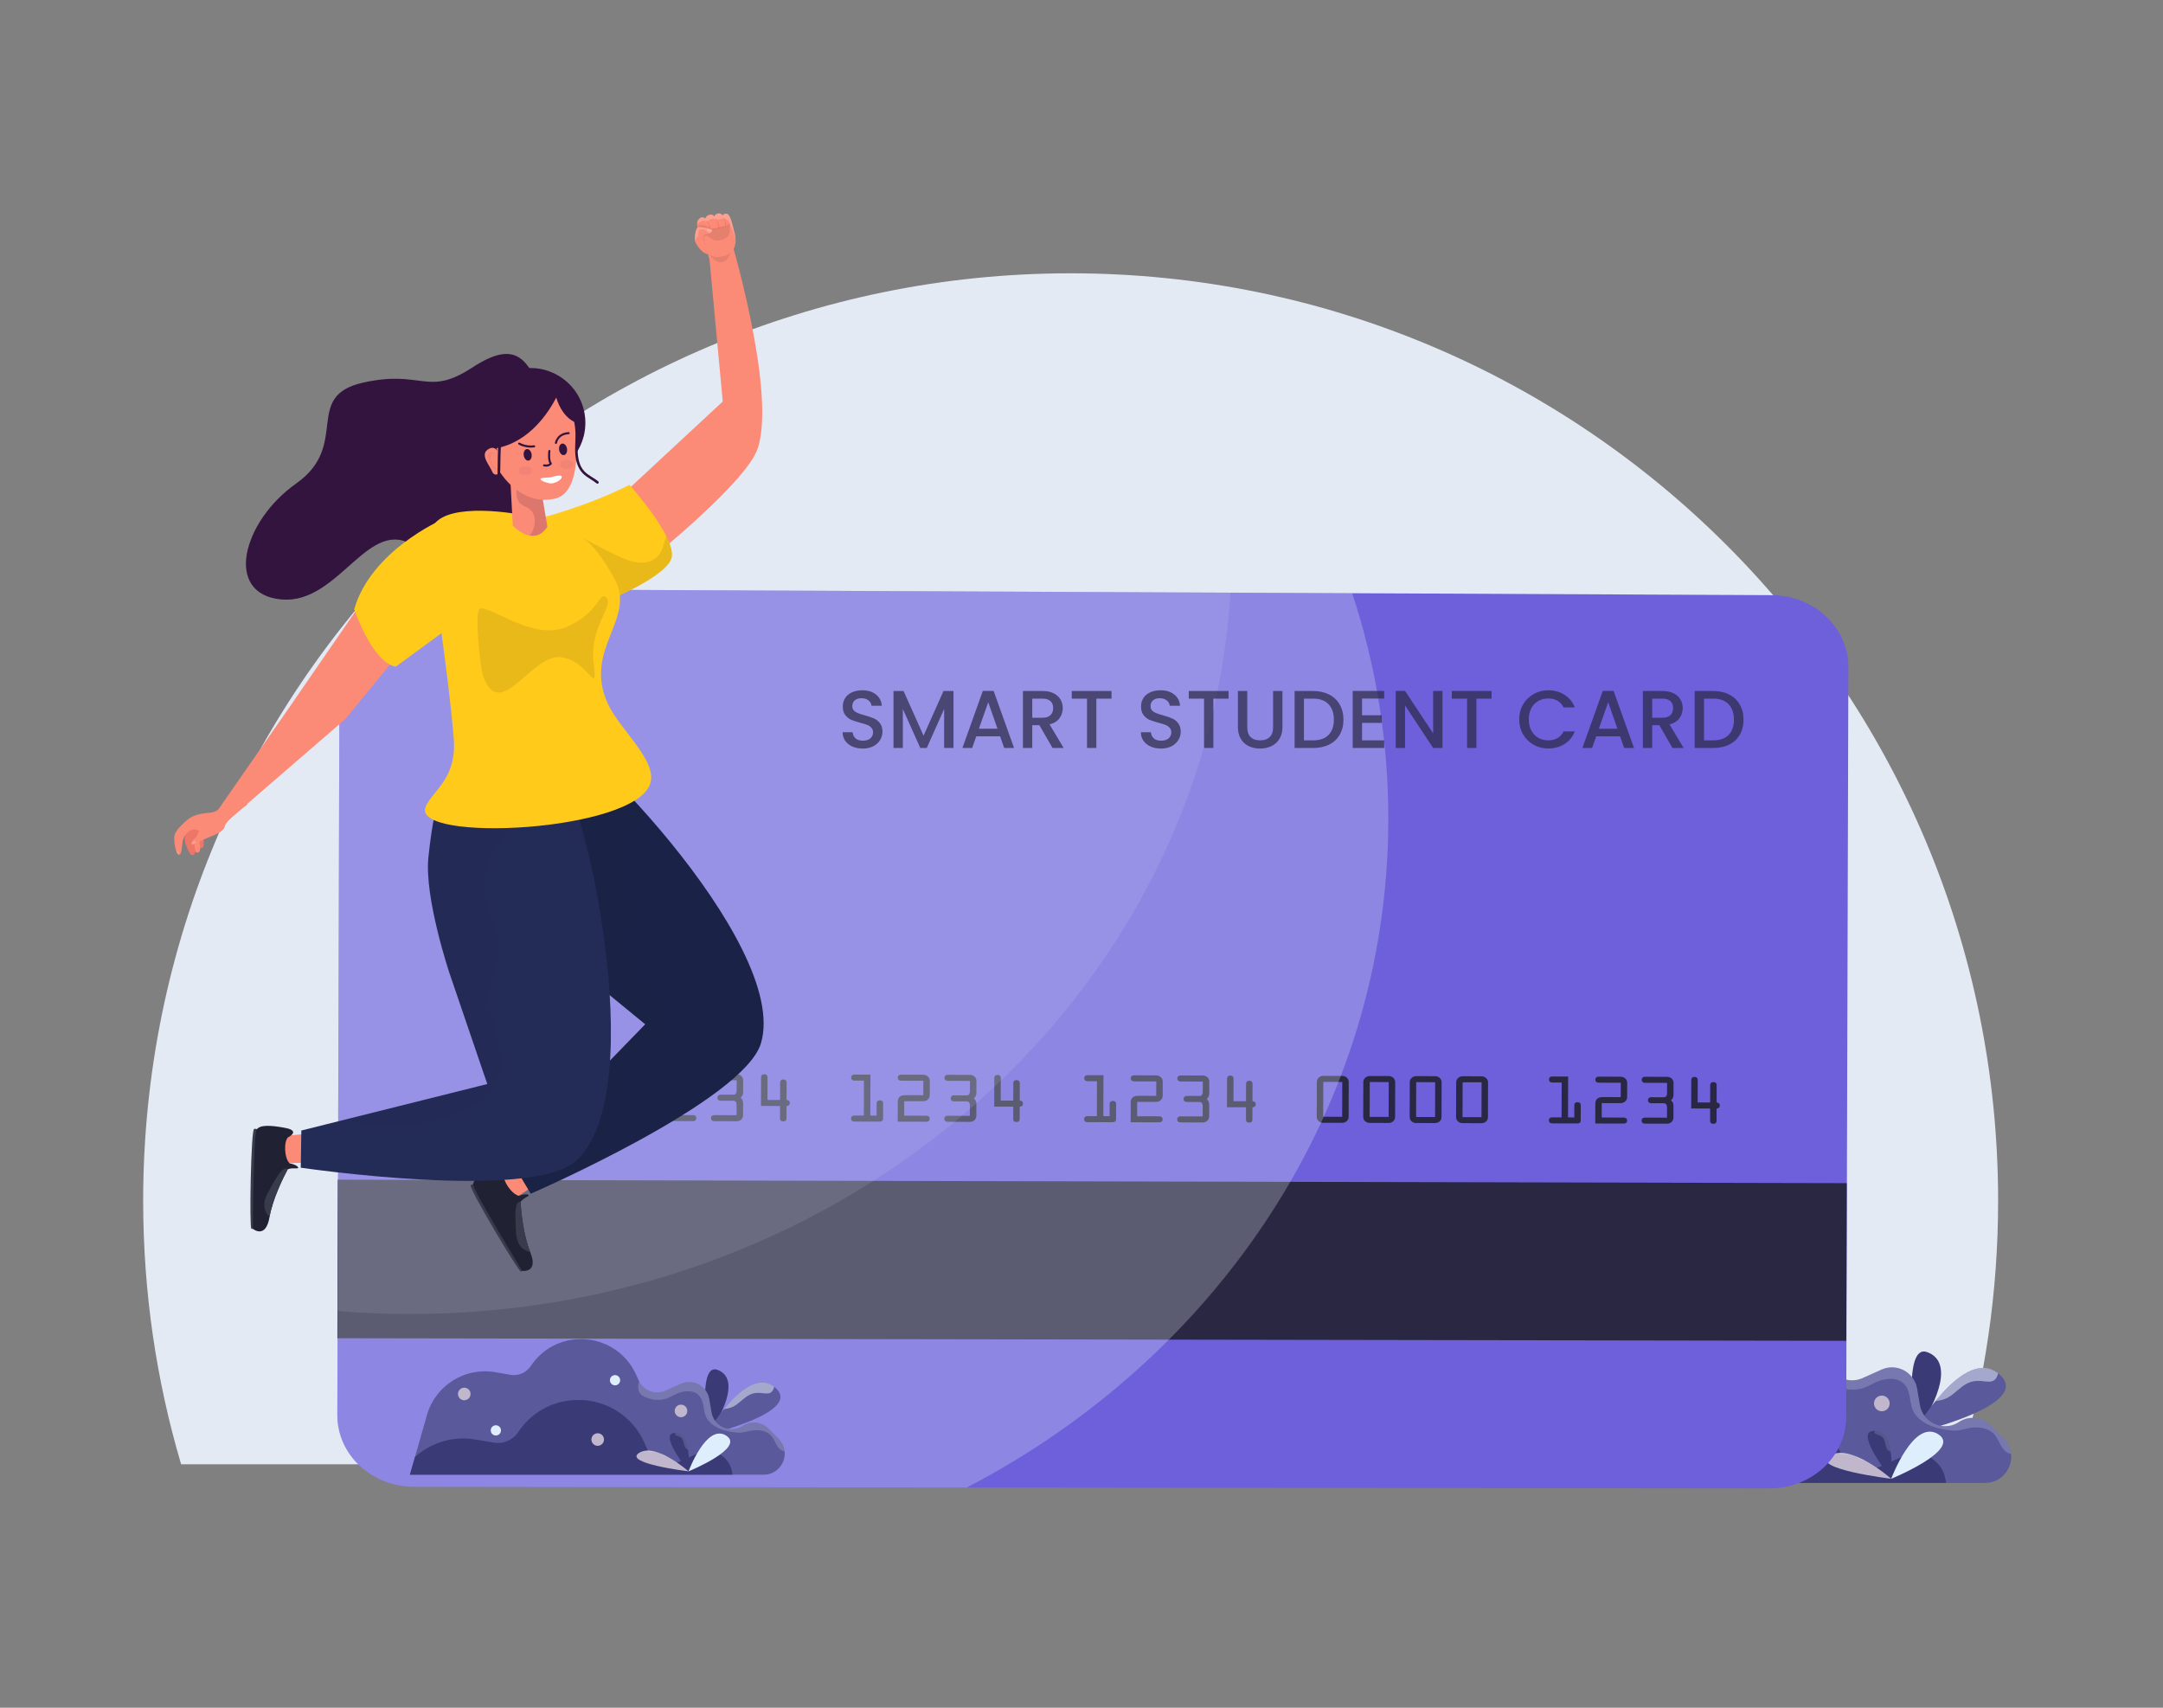 <svg viewBox="0 0 3800 3000" fill="none" xmlns="http://www.w3.org/2000/svg">
<rect x="0" y="0" width="3800" height="3000" fill="#808080" stroke="none"/>
<g id="hero-ilustration">
<path id="Vector" d="M3510.33 2109.53C3510.33 2270.3 3487.04 2425.63 3443.67 2572.33H318.19C274.82 2425.64 251.53 2270.3 251.53 2109.53C251.53 1209.63 981.04 480.12 1880.92 480.12C2780.82 480.12 3510.33 1209.63 3510.33 2109.53Z" fill="#E4EAF4"/>
<path id="Vector_2" d="M3363.83 2519.6C3363.83 2519.6 3341.78 2359.5 3385.69 2375.3C3429.61 2391.1 3409.45 2455.27 3363.83 2519.6Z" fill="#3A3A77"/>
<path id="Vector_3" d="M3360.93 2518.06C3360.93 2518.06 3450.73 2360.13 3512.69 2414.43C3574.65 2468.73 3360.93 2518.06 3360.93 2518.06Z" fill="#59599B"/>
<path id="Vector_4" opacity="0.5" d="M3509.25 2416.2C3507.45 2421.13 3504.51 2425.31 3499.19 2426.6C3492.54 2428.21 3485.31 2426.26 3478.62 2425.88C3471 2425.45 3463.69 2426.58 3456.78 2429.9C3450.11 2433.11 3444.39 2437.96 3438.75 2442.67C3433.09 2447.4 3427.33 2452.54 3420.71 2455.89C3414.43 2459.06 3406.99 2460.42 3400.09 2461.5C3400.08 2461.5 3400.08 2461.5 3400.07 2461.5C3431.08 2423.41 3474.92 2384.79 3510.34 2412.5C3510.05 2413.74 3509.69 2414.98 3509.25 2416.2Z" fill="#F2F8FF"/>
<path id="Vector_5" d="M3487.3 2605.06H2712.02L2723.14 2566.3L2749.3 2474.5C2767.83 2409.7 2832.2 2369.15 2898.69 2380.48L2932.25 2386.3C2934.79 2386.72 2937.23 2386.94 2939.66 2386.94C2954.48 2386.94 2968.56 2379.53 2976.93 2366.93C3034.53 2280.53 3164.76 2291.23 3207.54 2385.88L3213.26 2398.59C3223.35 2421.01 3249.68 2431.03 3272.12 2420.98L3305.59 2406C3325.18 2397.21 3346.99 2403.78 3359.06 2419.24C3363.51 2424.85 3366.68 2431.63 3367.96 2439.25L3372.93 2468.26C3374.2 2475.46 3376.96 2481.81 3380.87 2487.11C3381.61 2488.06 3382.35 2489.02 3383.09 2489.86C3389.87 2497.7 3399.08 2502.89 3409.14 2504.69C3411.68 2505.22 3414.43 2505.43 3417.08 2505.43C3425.48 2505.43 3433.99 2503.13 3441.72 2497.97C3459.15 2486.34 3482.52 2489.23 3497.34 2504.05L3519.83 2526.54C3548.8 2555.51 3528.28 2605.06 3487.3 2605.06Z" fill="#59599B"/>
<path id="Vector_6" opacity="0.2" d="M3517.64 2543.18C3513.1 2536.43 3510.36 2528.56 3505.48 2522.04C3495.39 2508.56 3476.9 2505.85 3461.18 2508.49C3450.6 2510.26 3440.63 2514.05 3429.74 2513.08C3421.25 2512.32 3412.8 2510.98 3404.55 2508.81C3388.35 2504.55 3371.94 2496.61 3362.85 2481.9C3353.81 2467.27 3358.12 2447.9 3347.42 2434.01C3335.92 2419.08 3316.12 2420.48 3300.16 2426.32C3291.22 2429.59 3283.28 2435.08 3274.31 2438.16C3263.78 2441.78 3252.47 2442.24 3241.64 2439.75C3236.03 2438.47 3230.61 2436.48 3225.45 2433.94C3222.26 2432.37 3219.34 2430.66 3217.08 2427.84C3213.37 2423.22 3211.98 2417.1 3212.19 2411.27C3212.32 2407.72 3213.11 2404.17 3214.46 2400.92C3225.29 2421.66 3250.49 2430.65 3272.12 2420.97L3305.59 2405.99C3325.18 2397.2 3346.99 2403.77 3359.06 2419.23C3363.51 2424.84 3366.68 2431.62 3367.96 2439.24L3372.93 2468.25C3374.2 2475.45 3376.96 2481.8 3380.87 2487.1C3381.61 2488.05 3382.35 2489.01 3383.09 2489.85C3389.87 2497.69 3399.08 2502.88 3409.14 2504.68C3411.68 2505.21 3414.43 2505.42 3417.08 2505.42C3425.48 2505.42 3433.99 2503.12 3441.72 2497.96C3459.15 2486.33 3482.52 2489.22 3497.34 2504.04L3519.83 2526.53C3528.01 2534.71 3532.24 2544.52 3533.18 2554.39C3526.71 2552.97 3521.47 2548.87 3517.64 2543.18Z" fill="#F2F8FF"/>
<path id="Vector_7" d="M3418.87 2605.06H2712.01L2723.13 2566.3C2758.07 2534.96 2806.35 2519.61 2855.48 2528.08L2881.63 2532.53L2895.71 2534.86C2898.78 2535.39 2901.85 2535.6 2904.82 2535.6C2911.38 2535.6 2917.84 2534.44 2923.88 2532.11C2934.05 2528.19 2942.94 2521.31 2949.29 2511.78C2958.18 2498.34 2968.67 2486.9 2980.1 2477.48C2984.55 2473.67 2989.1 2470.28 2993.86 2467.21C3019.59 2450.16 3049.13 2441.69 3078.78 2441.38C3096.14 2441.06 3113.4 2443.6 3129.92 2449C3170.05 2461.71 3205.62 2490.61 3225.42 2534.55L3232.3 2549.59C3244.48 2576.59 3276.13 2588.55 3303.03 2576.48L3323.36 2567.37L3342.95 2558.58C3351.85 2554.56 3361.17 2553.29 3370.06 2554.13C3393.14 2556.35 3413.47 2573.51 3417.71 2598.39L3418.87 2605.06Z" fill="#3A3A77"/>
<path id="Vector_8" d="M3319.83 2465.42C3319.83 2473.03 3313.66 2479.2 3306.05 2479.2C3298.44 2479.2 3292.27 2473.03 3292.27 2465.42C3292.27 2457.81 3298.44 2451.64 3306.05 2451.64C3313.66 2451.64 3319.83 2457.81 3319.83 2465.42ZM3137.29 2528.09C3137.29 2535.7 3131.12 2541.87 3123.51 2541.87C3115.9 2541.87 3109.73 2535.7 3109.73 2528.09C3109.73 2520.48 3115.9 2514.31 3123.51 2514.31C3131.12 2514.31 3137.29 2520.48 3137.29 2528.09ZM2844.88 2428.27C2844.88 2435.88 2838.71 2442.05 2831.1 2442.05C2823.49 2442.05 2817.32 2435.88 2817.32 2428.27C2817.32 2420.66 2823.49 2414.49 2831.1 2414.49C2838.71 2414.49 2844.88 2420.66 2844.88 2428.27Z" fill="#C0B7CC"/>
<path id="Vector_9" d="M3172.73 2398.14C3172.73 2404.34 3167.7 2409.37 3161.51 2409.37C3155.31 2409.37 3150.28 2404.34 3150.28 2398.14C3150.28 2391.94 3155.31 2386.91 3161.51 2386.91C3167.7 2386.91 3172.73 2391.94 3172.73 2398.14ZM2911.57 2508.04C2911.57 2514.24 2906.54 2519.26 2900.34 2519.26C2894.14 2519.26 2889.11 2514.23 2889.11 2508.04C2889.11 2501.84 2894.14 2496.81 2900.34 2496.81C2906.54 2496.82 2911.57 2501.84 2911.57 2508.04Z" fill="#DEEEFC"/>
<g id="Group">
<path id="Vector_10" d="M3322.52 2597.8C3322.52 2597.8 3260.37 2519.44 3288.74 2514.04C3317.11 2508.63 3326.57 2549.17 3322.52 2597.8Z" fill="#3A3A77"/>
<path id="Vector_11" opacity="0.15" d="M3320.52 2549.63C3317.62 2548.94 3315.81 2546.91 3314.57 2544.3C3312.07 2539.04 3312.26 2532.89 3309.39 2527.79C3307.94 2525.22 3305.7 2523.26 3303.04 2522.03C3300.41 2520.82 3297.48 2520.21 3294.98 2518.73C3292.56 2517.3 3292.12 2515.56 3293.99 2513.57C3308.83 2513.77 3317.6 2528.2 3321.31 2549.78C3321.05 2549.72 3320.78 2549.69 3320.52 2549.63Z" fill="#F2F8FF"/>
<path id="Vector_12" d="M3322.52 2597.8C3322.52 2597.8 3361.7 2492.42 3404.93 2519.44C3448.17 2546.47 3322.52 2597.8 3322.52 2597.8Z" fill="#DEEEFC"/>
<path id="Vector_13" opacity="0.2" d="M3403.17 2518.5C3402.72 2519.51 3401.71 2520.44 3400.93 2520.75C3399.21 2521.45 3396.98 2521.18 3395.15 2521.14C3391.13 2521.06 3387 2520.78 3383.04 2521.58C3378.77 2522.43 3374.7 2524.91 3371.19 2527.38C3364.74 2531.93 3360.57 2539.04 3353.94 2543.29C3352.87 2543.97 3351.34 2544.73 3349.62 2545.39C3364.17 2524.44 3383.18 2507.63 3403.17 2518.5Z" fill="#F2F8FF"/>
<path id="Vector_14" d="M3322.52 2597.8C3322.52 2597.8 3177.96 2580.23 3214.44 2557.27C3250.91 2534.3 3322.52 2597.8 3322.52 2597.8Z" fill="#C0B7CC"/>
<path id="Vector_15" opacity="0.2" d="M3274.24 2565.72C3269.98 2564.94 3266.85 2562.43 3263.23 2560.27C3259.8 2558.23 3256.09 2556.57 3252.17 2555.75C3246.63 2554.58 3241.05 2556 3235.48 2555.24C3233.54 2554.97 3231.25 2554.31 3230.52 2552.38C3244.96 2551.49 3261.65 2557.77 3276.84 2565.96C3275.97 2565.93 3275.11 2565.88 3274.24 2565.72Z" fill="#F2F8FF"/>
</g>
<g id="Group_2">
<path id="Vector_16" d="M3247.27 1172.23L3243.49 2489.34C3243.3 2558.92 3182.74 2614.82 3108.3 2614.71L1698.49 2613.15L727.96 2611.98C652.76 2611.87 592.43 2555.52 592.62 2485.62L596.42 1160.94C596.62 1090.92 657.28 1034.27 732.48 1034.59L2161.62 1041.17L2375.54 1042.11L3112.8 1045.53C3187.24 1045.87 3247.47 1102.65 3247.27 1172.23Z" fill="#6D60DA"/>
</g>
<g id="Group_3">
<path id="Vector_17" d="M1129.87 1958.66L1129.93 1937.2C1129.94 1934.12 1131.43 1931.89 1135.66 1931.9C1139.88 1931.92 1141.35 1934.15 1141.34 1937.23L1141.26 1964.01C1141.25 1967.83 1138.52 1969.31 1135.55 1969.3L1090.6 1969.19C1087.63 1969.18 1084.89 1967.68 1084.9 1963.87C1084.91 1960.04 1087.66 1958.55 1090.63 1958.56L1107.4 1958.61L1107.58 1897.19L1090.8 1897.14C1087.83 1897.14 1085.09 1895.64 1085.1 1891.82C1085.11 1888 1087.86 1886.52 1090.83 1886.52L1119.01 1886.6L1118.8 1958.63L1129.87 1958.66ZM1178.44 1958.79L1217.68 1958.89C1220.65 1958.9 1223.37 1960.4 1223.36 1964.22C1223.35 1968.04 1220.61 1969.52 1217.64 1969.51L1167 1969.38L1167.09 1934.75C1167.11 1926.78 1171.46 1922.75 1180.02 1922.78L1212.07 1922.87L1212.14 1897.48L1172.91 1897.37C1169.95 1897.36 1167.21 1895.87 1167.23 1892.04C1167.24 1888.22 1169.99 1886.73 1172.95 1886.74L1210.82 1886.85C1214.58 1886.86 1217.21 1887.4 1220.05 1889.85C1223.24 1892.62 1223.57 1895.49 1223.56 1899.31L1223.49 1921.09C1223.48 1924.91 1223.14 1927.78 1219.93 1930.53C1217.07 1932.96 1214.44 1933.49 1210.68 1933.48L1178.51 1933.39L1178.44 1958.79ZM1254.99 1897.6C1252.02 1897.59 1249.29 1896.1 1249.31 1892.27C1249.32 1888.44 1252.06 1886.96 1255.02 1886.97L1294.24 1887.08C1300.74 1887.1 1305.63 1891.68 1305.61 1897.73L1305.55 1918.12C1305.54 1922.37 1304.62 1925.45 1301.07 1928.41C1304.6 1931.4 1305.5 1934.48 1305.5 1938.72L1305.44 1959.11C1305.42 1965.16 1300.5 1969.72 1294.01 1969.7L1254.79 1969.6C1251.82 1969.6 1249.09 1968.1 1249.1 1964.28C1249.11 1960.46 1251.86 1958.97 1254.82 1958.97L1294.04 1959.08L1294.09 1941.45C1294.11 1935.5 1291.6 1933.68 1288.41 1933.68L1266.07 1933.62C1263.1 1933.61 1260.37 1932.12 1260.38 1928.3C1260.39 1924.47 1263.14 1922.99 1266.1 1923L1288.45 1923.06C1291.64 1923.07 1294.15 1921.28 1294.17 1915.33L1294.22 1897.7L1254.99 1897.6ZM1370.44 1932.33L1370.53 1901.64C1370.54 1898.98 1371.91 1896.33 1376.24 1896.34C1380.57 1896.35 1381.93 1899.01 1381.93 1901.67L1381.85 1932.35C1384.8 1932.36 1387.54 1933.85 1387.53 1937.68C1387.51 1941.5 1384.78 1942.98 1381.81 1942.97L1381.75 1964.64C1381.74 1968.04 1380.14 1969.94 1376.03 1969.93C1371.93 1969.92 1370.34 1968 1370.35 1964.61L1370.41 1942.94L1336.91 1942.85L1337.05 1892.51C1337.05 1889.85 1338.43 1887.21 1342.76 1887.21C1347.09 1887.23 1348.45 1889.88 1348.44 1892.54L1348.33 1932.26L1370.44 1932.33ZM1540.03 1959.75L1540.09 1938.31C1540.1 1935.24 1541.58 1933.01 1545.8 1933.02C1550.01 1933.03 1551.49 1935.26 1551.48 1938.34L1551.41 1965.09C1551.4 1968.9 1548.66 1970.38 1545.7 1970.38L1500.83 1970.26C1497.87 1970.25 1495.14 1968.76 1495.15 1964.94C1495.16 1961.12 1497.91 1959.63 1500.87 1959.65L1517.61 1959.7L1517.78 1898.34L1501.04 1898.29C1498.08 1898.28 1495.36 1896.79 1495.36 1892.97C1495.37 1889.15 1498.11 1887.66 1501.08 1887.68L1529.21 1887.76L1529 1959.73L1540.03 1959.75ZM1588.51 1959.87L1627.67 1959.98C1630.63 1959.99 1633.36 1961.48 1633.35 1965.3C1633.34 1969.12 1630.61 1970.6 1627.64 1970.59L1577.1 1970.46L1577.2 1935.86C1577.22 1927.9 1581.56 1923.88 1590.09 1923.91L1622.07 1923.99L1622.15 1898.63L1583 1898.52C1580.04 1898.5 1577.31 1897.02 1577.32 1893.19C1577.33 1889.37 1580.07 1887.89 1583.03 1887.9L1620.83 1888.01C1624.58 1888.02 1627.2 1888.56 1630.03 1891.01C1633.21 1893.78 1633.54 1896.64 1633.53 1900.47L1633.47 1922.22C1633.46 1926.04 1633.11 1928.9 1629.91 1931.65C1627.06 1934.09 1624.44 1934.61 1620.68 1934.6L1588.57 1934.51L1588.51 1959.87ZM1664.91 1898.75C1661.95 1898.74 1659.22 1897.25 1659.23 1893.42C1659.24 1889.61 1661.97 1888.13 1664.94 1888.14L1704.07 1888.25C1710.56 1888.27 1715.44 1892.84 1715.42 1898.9L1715.36 1919.27C1715.35 1923.52 1714.43 1926.59 1710.89 1929.55C1714.4 1932.53 1715.31 1935.61 1715.3 1939.85L1715.25 1960.22C1715.22 1966.27 1710.32 1970.82 1703.83 1970.8L1664.69 1970.7C1661.74 1970.68 1659.01 1969.2 1659.02 1965.38C1659.03 1961.56 1661.76 1960.08 1664.73 1960.09L1703.87 1960.2L1703.92 1942.58C1703.94 1936.64 1701.44 1934.83 1698.26 1934.82L1675.96 1934.77C1673 1934.76 1670.27 1933.26 1670.28 1929.44C1670.3 1925.62 1673.03 1924.15 1675.99 1924.15L1698.29 1924.22C1701.47 1924.23 1703.98 1922.43 1704 1916.48L1704.05 1898.87L1664.91 1898.75ZM1780.14 1933.44L1780.23 1902.78C1780.23 1900.13 1781.61 1897.48 1785.92 1897.49C1790.24 1897.51 1791.61 1900.16 1791.6 1902.81L1791.51 1933.47C1794.47 1933.47 1797.19 1934.97 1797.18 1938.79C1797.17 1942.6 1794.44 1944.08 1791.48 1944.07L1791.42 1965.72C1791.41 1969.12 1789.81 1971.02 1785.72 1971.01C1781.63 1971 1780.04 1969.09 1780.05 1965.69L1780.11 1944.05L1746.67 1943.96L1746.81 1893.67C1746.82 1891.02 1748.19 1888.37 1752.51 1888.38C1756.83 1888.39 1758.2 1891.05 1758.18 1893.7L1758.07 1933.37L1780.14 1933.44ZM1949.39 1960.83L1949.46 1939.41C1949.46 1936.33 1950.95 1934.11 1955.15 1934.12C1959.36 1934.13 1960.84 1936.36 1960.83 1939.44L1960.75 1966.16C1960.74 1969.98 1958 1971.45 1955.05 1971.45L1910.27 1971.33C1907.32 1971.32 1904.59 1969.83 1904.6 1966.01C1904.61 1962.19 1907.35 1960.71 1910.3 1960.72L1927.01 1960.76L1927.18 1899.47L1910.47 1899.42C1907.52 1899.41 1904.79 1897.92 1904.81 1894.11C1904.82 1890.29 1907.56 1888.82 1910.51 1888.82L1938.58 1888.89L1938.38 1960.79L1949.39 1960.83ZM1997.76 1960.96L2036.85 1961.07C2039.8 1961.08 2042.52 1962.57 2042.51 1966.38C2042.5 1970.2 2039.77 1971.67 2036.82 1971.67L1986.37 1971.53L1986.47 1936.96C1986.49 1929.01 1990.82 1924.99 1999.34 1925.02L2031.27 1925.11L2031.34 1899.77L1992.26 1899.66C1989.31 1899.65 1986.58 1898.16 1986.59 1894.34C1986.6 1890.52 1989.34 1889.05 1992.29 1889.06L2030.02 1889.17C2033.76 1889.18 2036.38 1889.72 2039.21 1892.16C2042.39 1894.94 2042.72 1897.79 2042.7 1901.61L2042.64 1923.34C2042.63 1927.16 2042.28 1930.02 2039.09 1932.77C2036.24 1935.2 2033.63 1935.72 2029.89 1935.7L1997.84 1935.62L1997.76 1960.96ZM2074.03 1899.89C2071.07 1899.88 2068.35 1898.39 2068.36 1894.57C2068.37 1890.75 2071.11 1889.28 2074.06 1889.29L2113.12 1889.39C2119.6 1889.41 2124.47 1893.98 2124.46 1900.03L2124.4 1920.38C2124.39 1924.62 2123.47 1927.69 2119.94 1930.65C2123.46 1933.63 2124.35 1936.7 2124.34 1940.94L2124.28 1961.29C2124.26 1967.34 2119.37 1971.88 2112.88 1971.86L2073.82 1971.76C2070.87 1971.75 2068.14 1970.26 2068.16 1966.44C2068.17 1962.62 2070.9 1961.14 2073.85 1961.15L2112.91 1961.26L2112.96 1943.66C2112.97 1937.72 2110.49 1935.91 2107.31 1935.9L2085.05 1935.84C2082.09 1935.83 2079.37 1934.34 2079.38 1930.52C2079.39 1926.7 2082.13 1925.23 2085.08 1925.24L2107.34 1925.3C2110.52 1925.31 2113.02 1923.51 2113.04 1917.58L2113.09 1899.99L2074.03 1899.89ZM2189.03 1934.56L2189.12 1903.93C2189.12 1901.28 2190.49 1898.63 2194.8 1898.64C2199.12 1898.66 2200.47 1901.31 2200.46 1903.96L2200.37 1934.59C2203.32 1934.6 2206.04 1936.09 2206.03 1939.9C2206.02 1943.71 2203.3 1945.19 2200.34 1945.19L2200.28 1966.81C2200.27 1970.2 2198.68 1972.1 2194.59 1972.1C2190.5 1972.09 2188.93 1970.17 2188.93 1966.78L2189 1945.16L2155.62 1945.07L2155.76 1894.83C2155.77 1892.18 2157.14 1889.53 2161.45 1889.54C2165.76 1889.56 2167.12 1892.21 2167.11 1894.87L2167 1934.5L2189.03 1934.56ZM2358.17 1890.09C2364.41 1890.1 2369.5 1894.89 2369.48 1900.72L2369.3 1961.95C2369.29 1967.88 2364.39 1972.53 2357.93 1972.52L2324.57 1972.43C2318.12 1972.41 2313.24 1967.74 2313.26 1961.8L2313.43 1900.56C2313.45 1894.73 2318.57 1889.98 2324.8 1890L2358.17 1890.09ZM2357.96 1961.92L2358.13 1900.68L2324.78 1900.59L2324.61 1961.83L2357.96 1961.92ZM2439.78 1890.32C2446.02 1890.34 2451.11 1895.12 2451.1 1900.95L2450.92 1962.17C2450.9 1968.1 2446.01 1972.75 2439.55 1972.73L2406.21 1972.64C2399.75 1972.62 2394.88 1967.95 2394.9 1962.02L2395.08 1900.79C2395.09 1894.96 2400.21 1890.21 2406.45 1890.23L2439.78 1890.32ZM2439.58 1962.14L2439.76 1900.91L2406.42 1900.82L2406.25 1962.05L2439.58 1962.14ZM2521.38 1890.56C2527.61 1890.58 2532.7 1895.35 2532.68 1901.18L2532.51 1962.39C2532.49 1968.32 2527.6 1972.97 2521.14 1972.95L2487.82 1972.86C2481.36 1972.84 2476.5 1968.17 2476.52 1962.24L2476.69 1901.02C2476.71 1895.19 2481.82 1890.45 2488.05 1890.46L2521.38 1890.56ZM2521.17 1962.36L2521.34 1901.14L2488.01 1901.04L2487.84 1962.26L2521.17 1962.36ZM2602.93 1890.78C2609.16 1890.8 2614.25 1895.58 2614.23 1901.4L2614.06 1962.6C2614.04 1968.53 2609.15 1973.17 2602.69 1973.16L2569.38 1973.07C2562.93 1973.05 2558.06 1968.38 2558.07 1962.45L2558.24 1901.25C2558.26 1895.43 2563.37 1890.68 2569.6 1890.69L2602.93 1890.78ZM2602.72 1962.58L2602.89 1901.37L2569.58 1901.28L2569.41 1962.48L2602.72 1962.58ZM2765.73 1963L2765.8 1941.62C2765.81 1938.55 2767.29 1936.33 2771.48 1936.34C2775.67 1936.35 2777.14 1938.58 2777.13 1941.65L2777.05 1968.32C2777.04 1972.13 2774.31 1973.6 2771.37 1973.6L2726.76 1973.48C2723.82 1973.47 2721.1 1971.98 2721.11 1968.18C2721.12 1964.37 2723.85 1962.89 2726.79 1962.9L2743.44 1962.94L2743.61 1901.76L2726.96 1901.71C2724.02 1901.7 2721.3 1900.21 2721.31 1896.4C2721.32 1892.58 2724.04 1891.11 2726.99 1891.12L2754.95 1891.2L2754.74 1962.96L2765.73 1963ZM2813.92 1963.14L2852.86 1963.24C2855.8 1963.25 2858.51 1964.74 2858.51 1968.55C2858.5 1972.35 2855.77 1973.83 2852.83 1973.82L2802.58 1973.69L2802.68 1939.19C2802.7 1931.26 2807.01 1927.24 2815.5 1927.27L2847.3 1927.35L2847.37 1902.06L2808.44 1901.95C2805.49 1901.94 2802.78 1900.46 2802.79 1896.65C2802.8 1892.84 2805.52 1891.36 2808.47 1891.37L2846.04 1891.48C2849.78 1891.49 2852.38 1892.02 2855.2 1894.47C2858.37 1897.23 2858.69 1900.08 2858.68 1903.89L2858.62 1925.59C2858.61 1929.4 2858.26 1932.25 2855.08 1934.99C2852.25 1937.42 2849.65 1937.94 2845.91 1937.93L2813.99 1937.84L2813.92 1963.14ZM2889.88 1902.18C2886.94 1902.17 2884.23 1900.69 2884.24 1896.87C2884.25 1893.06 2886.97 1891.59 2889.91 1891.6L2928.82 1891.71C2935.27 1891.73 2940.13 1896.29 2940.11 1902.32L2940.05 1922.63C2940.04 1926.86 2939.12 1929.92 2935.6 1932.88C2939.1 1935.85 2940 1938.91 2939.98 1943.14L2939.93 1963.46C2939.91 1969.49 2935.03 1974.03 2928.58 1974.01L2889.67 1973.91C2886.74 1973.9 2884.02 1972.41 2884.03 1968.61C2884.04 1964.8 2886.76 1963.33 2889.7 1963.33L2928.61 1963.43L2928.66 1945.87C2928.68 1939.95 2926.19 1938.14 2923.03 1938.13L2900.86 1938.07C2897.92 1938.06 2895.2 1936.57 2895.22 1932.77C2895.22 1928.95 2897.95 1927.49 2900.89 1927.5L2923.06 1927.55C2926.23 1927.56 2928.72 1925.77 2928.74 1919.85L2928.79 1902.29L2889.88 1902.18ZM3004.44 1936.77L3004.53 1906.2C3004.54 1903.55 3005.89 1900.92 3010.2 1900.93C3014.5 1900.94 3015.84 1903.59 3015.84 1906.24L3015.75 1936.8C3018.69 1936.81 3021.4 1938.3 3021.39 1942.11C3021.38 1945.92 3018.66 1947.39 3015.72 1947.38L3015.66 1968.96C3015.65 1972.35 3014.06 1974.24 3009.99 1974.23C3005.92 1974.22 3004.34 1972.31 3004.35 1968.92L3004.41 1947.34L2971.16 1947.25L2971.3 1897.1C2971.31 1894.46 2972.68 1891.82 2976.97 1891.83C2981.27 1891.84 2982.62 1894.49 2982.61 1897.13L2982.49 1936.7L3004.44 1936.77Z" fill="#2A2743"/>
</g>
<g id="Group_4">
<path id="Vector_18" d="M592.69 2350.91L3243.59 2355.41L3244.38 2078.45L593.49 2072.36L592.69 2350.91Z" fill="#2A2743"/>
</g>
<path id="Vector_19" opacity="0.25" d="M2439 1441.84C2437.55 1945.53 2139.62 2383.85 1698.48 2613.15L727.95 2611.98C652.75 2611.87 592.42 2555.52 592.61 2485.62L596.41 1160.94C596.61 1090.92 657.27 1034.27 732.47 1034.59L2161.61 1041.17L2375.53 1042.11C2417.31 1168.44 2439.4 1302.69 2439 1441.84Z" fill="#F2FAFF"/>
<path id="Vector_20" opacity="0.1" d="M2161.62 1041.19C2118.65 1749.17 1488.02 2309.71 717.16 2308.37C675.24 2308.25 633.97 2306.62 593.14 2303.04L596.42 1160.96C596.62 1090.94 657.28 1034.29 732.48 1034.61L2161.62 1041.19Z" fill="#F2FAFF"/>
<g id="Group_5">
<path id="Vector_21" d="M953.97 691.44C926.83 635.96 910.09 593.11 829.84 645.58C749.59 698.05 742.58 648.38 637.09 672.36C531.6 696.34 615.86 781.94 520.51 849.23C425.16 916.52 393.13 1044.06 494.58 1053.01C596.03 1061.96 648.02 903.17 728.92 960.09C809.82 1017.01 1034.68 856.45 953.97 691.44Z" fill="#33143F"/>
<path id="Vector_22" opacity="0.35" d="M953.97 691.44C949.1 681.49 944.57 671.95 939.94 663.29C936.38 661.71 932.73 660.35 929.01 659.2C912.94 654.2 895.29 652.66 878.74 656.11C870.88 657.75 863.18 660.63 856.49 665.12C848.81 670.28 842.7 677.97 837.7 685.65C832.37 693.85 828.04 702.87 825.24 712.26C822.85 720.26 823.59 729.12 824.39 737.31C825.24 745.98 826.6 754.61 827.06 763.32C827.46 770.8 827.26 778.59 824.59 785.68C819.62 798.85 807.09 806.12 794.72 811.25C781.35 816.78 767.15 819.97 753.83 825.62C747.96 828.11 741.43 831.06 737.42 836.24C734.64 839.83 733.83 844.23 733.3 848.63C731.72 861.69 729.85 875.44 721.15 885.92C712.02 896.92 697.87 901.29 684.22 903.36C670.14 905.5 655.18 904.23 641.58 908.98C630.96 912.69 623.73 920.91 617.1 929.63C612.21 936.05 607.66 942.73 602.61 949.03C597.22 955.75 591.43 962.15 585.23 968.13C560.42 992.02 527.56 1009.1 492.29 1004.8C468.96 1001.96 449.9 987.34 438.25 967.33C437.44 965.94 436.67 964.52 435.92 963.09C423.98 1008.86 439.85 1048.19 494.57 1053.02C596.01 1061.98 648.01 903.18 728.91 960.1C809.8 1017.02 1034.68 856.45 953.97 691.44Z" fill="#33143F"/>
<path id="Vector_23" d="M1071.29 889.61L1269.72 705.38L1243.37 422.39L1280.32 407.22C1280.32 407.22 1365.09 686.53 1331.07 788.08C1311.02 847.9 1138.38 985.89 1138.38 985.89L1071.29 889.61Z" fill="#FB8A77"/>
<path id="Vector_24" d="M741.38 1098.71L606.69 1263.23L378.98 1460.01L383.52 1421.98L513.24 1235.49L695.68 970.6L741.38 1098.71Z" fill="#FB8A77"/>
<path id="Vector_25" d="M447.31 2157.15C447.31 2157.15 445.24 2159.76 441.57 2158.39C437.9 2157.02 440.75 1984.4 446.49 1983.17C452.23 1981.93 454.52 1986.98 454.52 1986.98C454.52 1986.98 455.65 2144.89 447.31 2157.15Z" fill="#383B4B"/>
<path id="Vector_26" d="M556.58 1990.25L467.1 1998.31L457.47 2044.42L545.68 2042.42L556.58 1990.25Z" fill="#FB8A77"/>
<path id="Vector_27" d="M502.17 1981.61C475.66 1976.45 455.88 1975.58 450.72 1984.68C445.2 1993.68 444.16 2158.62 444.16 2158.62C444.16 2158.62 466.99 2177.9 473.61 2137.55C479.03 2106.37 497.31 2069.18 505.6 2053.85L505.95 2053.92C516.5 2050.31 526.78 2055.01 523.12 2049.89C520.84 2046.88 515.08 2044.95 508.82 2043.64C499.41 2034.78 498.27 2005.5 505.99 1998.03C506.01 1998.02 528.61 1987.12 502.17 1981.61Z" fill="#202234"/>
<path id="Vector_28" d="M469.71 2097.15C455.41 2123.94 473.62 2137.54 473.62 2137.54C479.04 2106.36 497.32 2069.17 505.61 2053.84L505.96 2053.91C496.19 2046.78 483.72 2071.77 469.71 2097.15ZM919.29 2229.65C919.29 2229.65 918.91 2232.96 915.07 2233.73C911.23 2234.5 822.69 2086.29 826.92 2082.22C831.14 2078.14 835.75 2081.22 835.75 2081.22C835.75 2081.22 919.91 2214.83 919.29 2229.65Z" fill="#383B4B"/>
<path id="Vector_29" d="M924.2 2030.22L852.4 2084.22L868.52 2128.48L942.43 2080.3L924.2 2030.22Z" fill="#FB8A77"/>
<path id="Vector_30" d="M873.41 2051.54C848.16 2061.12 830.89 2070.81 831.3 2081.26C831.36 2091.82 917.39 2232.54 917.39 2232.54C917.39 2232.54 946.96 2236.9 931.31 2199.11C919.49 2169.76 915.42 2128.51 914.39 2111.11L914.73 2110.99C921.8 2102.36 933 2100.94 927.2 2098.51C923.68 2097.15 917.76 2098.55 911.76 2100.74C899.1 2098.17 882.69 2073.88 885.33 2063.47C885.31 2063.47 898.78 2042.3 873.41 2051.54Z" fill="#202234"/>
<path id="Vector_31" d="M906.7 2166.85C908.66 2197.15 931.31 2199.12 931.31 2199.12C919.49 2169.77 915.42 2128.52 914.39 2111.12L914.73 2111C902.67 2110.08 905.24 2137.9 906.7 2166.85Z" fill="#383B4B"/>
<g id="Group_6">
<path id="Vector_32" d="M798.98 1397.61C798.98 1397.61 780.3 1400.71 835.5 1515.09C866.66 1579.66 975.15 1669.5 975.15 1669.5L1133.51 1799.38L898.89 2040.93L932.44 2096.98C932.44 2096.98 1307.08 1934.46 1336.97 1832.38C1388.63 1655.92 991.09 1257.5 948.47 1267.17C905.85 1276.84 798.98 1397.61 798.98 1397.61Z" fill="#1A2347"/>
</g>
<g id="Group_7" opacity="0.2">
<path id="Vector_33" opacity="0.2" d="M1070.53 1996.92C1078.3 1981.08 1083.35 1964.39 1086.69 1947.09C1089.95 1930.19 1090.45 1912.79 1095.29 1896.2C1102.02 1873.14 1115.3 1856.08 1133.63 1841.09C1147.21 1829.99 1165.96 1819.48 1170.29 1801.13C1176.42 1775.15 1156.84 1748.15 1143.49 1727.83C1128.66 1705.25 1113.17 1681.15 1111.82 1653.32C1111.16 1639.67 1114.85 1626.52 1117.69 1613.32C1121.12 1597.39 1120.58 1582.82 1114.81 1567.47C1104.98 1541.37 1091.91 1520.16 1098.45 1491.37C1103.65 1468.49 1116.62 1445.54 1134.56 1428.98C1049.56 1333.38 966.66 1263.03 948.47 1267.16C905.85 1276.84 798.98 1397.6 798.98 1397.6C798.98 1397.6 780.3 1400.7 835.5 1515.08C866.66 1579.65 975.15 1669.49 975.15 1669.49L1133.51 1799.38L898.89 2040.92L932.44 2096.97C932.44 2096.97 976.54 2077.84 1035.69 2048.58C1049.32 2032.75 1061.39 2015.56 1070.53 1996.92Z" fill="#231F20"/>
</g>
<g id="Group_8">
<path id="Vector_34" d="M783.52 1386.61C783.52 1386.61 766.01 1379.4 752.65 1505.7C745.1 1577 789.97 1710.52 789.97 1710.52L856.11 1904.36L529.42 1986.01L528.4 2051.32C528.4 2051.32 932.45 2110.62 1011.64 2039.61C1148.54 1916.86 1020.62 1368.76 979.3 1354.52C937.98 1340.29 783.52 1386.61 783.52 1386.61Z" fill="#232B57"/>
</g>
<g id="Group_9" opacity="0.2">
<path id="Vector_35" opacity="0.2" d="M856.11 1904.36L605.26 1967.05C674.21 1987.26 749.51 1979.26 817.65 1949.09C845.38 1936.81 873.8 1918.83 878.87 1886.61C883.46 1857.44 873.22 1826.2 866.89 1798.03C862.57 1778.78 858.16 1759.91 861.09 1740.08C864.18 1719.21 873.68 1699.88 876.67 1678.91C883.04 1634.29 847.81 1596.41 851.02 1551.32C855.62 1486.63 920.52 1408.99 989.65 1448.88C1007.12 1458.96 1020.54 1474.14 1031.7 1491.03C1012.85 1413.73 992 1358.89 979.31 1354.51C937.99 1340.27 783.53 1386.6 783.53 1386.6C783.53 1386.6 766.03 1379.39 752.66 1505.69C745.11 1576.99 789.98 1710.51 789.98 1710.51L856.11 1904.36Z" fill="#231F20"/>
</g>
<g id="Group_10">
<path id="Vector_36" d="M947.16 910.67C947.16 910.67 1028.28 891 1105.82 851.74C1105.82 851.74 1188.19 943.48 1180 979.49C1172.67 1011.71 1070.72 1053.85 1070.72 1053.85C1070.72 1053.85 931.65 967.35 947.16 910.67Z" fill="#FFCA1A"/>
<path id="Vector_37" opacity="0.1" d="M1165.8 957.26C1164.78 960.59 1163.74 963.95 1162.29 967.12C1160.39 971.27 1157.52 975.08 1154.28 978.27C1147.25 985.2 1137.79 988.44 1128.02 988.55C1117.73 988.67 1107.55 985.85 1098.03 982.13C1092.65 980.02 1087.4 977.54 1082.16 975.12C1076.05 972.3 1070 969.33 1064.01 966.27C1041.48 954.75 1019.67 941.76 996.48 931.56C984.97 926.49 973.12 922.15 960.92 919.04C956.04 917.79 951.12 916.75 946.17 915.9C939.92 972.51 1070.73 1053.86 1070.73 1053.86C1070.73 1053.86 1172.68 1011.72 1180.01 979.5C1182.2 969.87 1177.91 956.25 1170.45 941.46C1168.86 946.71 1167.41 952.01 1165.8 957.26Z" fill="#231F20"/>
<path id="Vector_38" d="M1142.63 1375.76C1154.64 1335.1 1086.75 1280.13 1066.58 1233.58C1025.62 1139.1 1117.96 1086.89 1079.86 1017.45C1041.76 948.09 1012.97 921.58 914.02 903.96C874.14 896.86 759.69 883.41 755.98 939.62C754.49 961.24 764.59 1030.52 775.63 1112.35C783.7 1171.83 792.22 1237.93 797.16 1297.15C803.12 1368.33 759.17 1389.43 747.72 1417.35C721.81 1480.87 1117.16 1461.97 1142.63 1375.76Z" fill="#FFCA1A"/>
<path id="Vector_39" d="M775.63 913.39C775.63 913.39 651.6 967.41 622.32 1070.29C622.32 1070.29 653.74 1163.89 695.34 1171.14L783.1 1106.79L775.63 913.39Z" fill="#FFCA1A"/>
</g>
<g id="Group_11">
<path id="Vector_40" d="M350.67 1489.49C350.67 1489.49 330.48 1462.91 345.03 1442.81C359.58 1422.71 370.78 1434.33 370.78 1434.33C370.78 1434.33 355.41 1465.51 357.12 1473.57C358.83 1481.62 359.26 1492.11 350.67 1489.49Z" fill="#ED7666"/>
<path id="Vector_41" d="M344.26 1497.29C344.26 1497.29 324.07 1470.71 338.62 1450.61C353.17 1430.51 364.37 1442.13 364.37 1442.13C364.37 1442.13 349 1473.32 350.71 1481.37C352.42 1489.42 352.85 1499.91 344.26 1497.29Z" fill="#FB8A77"/>
<path id="Vector_42" d="M335.44 1501.76C335.44 1501.76 315.25 1475.18 329.8 1455.08C344.35 1434.98 355.55 1446.6 355.55 1446.6C355.55 1446.6 340.18 1477.79 341.89 1485.84C343.6 1493.89 344.03 1504.38 335.44 1501.76Z" fill="#ED7666"/>
<path id="Vector_43" d="M434.81 1413.17C434.81 1413.17 421.24 1395.96 412.04 1392.71C412.04 1392.71 388.71 1420.67 378.14 1425.41C367.57 1430.15 345.64 1425.66 327.58 1441.47C317.96 1449.89 308.15 1459.71 306.49 1468.18C304.77 1476.94 308.64 1499.74 313.85 1501.37C319.07 1503.01 319.64 1487.9 320.73 1478.98C321.82 1470.06 327.82 1461.84 336.22 1457.98C344.62 1454.12 353.71 1462.92 353.71 1462.92C353.71 1462.92 334.33 1477.38 336.09 1482.34C337.85 1487.31 348.17 1479.16 359.99 1473.82C371.81 1468.48 393.2 1462.39 394.94 1451.62C396.68 1440.86 434.81 1413.17 434.81 1413.17Z" fill="#FB8A77"/>
<path id="Vector_44" opacity="0.2" d="M344.13 1480.6C344.2 1480.52 343.38 1476.47 341.31 1477.16C339.24 1477.84 336.36 1482.09 337.82 1482.29C339.29 1482.49 342.5 1482.42 344.13 1480.6ZM314.55 1501.03C314.74 1500.98 313.13 1496.11 311.96 1495.12C310.78 1494.14 309.97 1494.67 309.97 1494.67C309.97 1494.67 312.15 1501.68 314.55 1501.03Z" fill="white"/>
</g>
<g id="Group_12">
<path id="Vector_45" d="M837.06 757.56C845.22 810.08 894.4 846.04 946.92 837.88C999.44 829.72 1035.4 780.54 1027.24 728.02C1019.08 675.5 969.89 639.54 917.38 647.7C864.86 655.86 828.9 705.04 837.06 757.56Z" fill="#33143F"/>
<path id="Vector_46" d="M895.72 827.01L900.89 923.38C900.89 923.38 937.21 962.65 961.63 925.38L950.92 861.72L895.72 827.01Z" fill="#FB8A77"/>
<path id="Vector_47" opacity="0.15" d="M936.54 930.53C941.21 918.76 941.09 901.97 929.77 893.89C925.19 890.62 919.64 889 915.18 885.55C909.63 881.26 907.59 873.76 907.26 867.04C906.72 856.07 909.67 844.84 907.26 834.26L950.92 861.71L961.63 925.37C952.09 939.93 940.75 942.79 930.45 940.89C932.92 937.82 935.01 934.37 936.54 930.53Z" fill="#33133F"/>
<path id="Vector_48" d="M1006.28 709.94C1006.28 709.94 1035.3 861.67 975.44 875.87C915.59 890.07 879.1 830.41 879.1 830.41C879.1 830.41 869.01 839.05 864.62 828.31C860.23 817.56 843.88 799.96 856.02 790.45C868.15 780.94 874.3 792.51 874.3 792.51L861.49 759.12C861.49 759.11 996.92 660.23 1006.28 709.94Z" fill="#FB8A77"/>
<path id="Vector_49" opacity="0.05" d="M868.74 795.52C868.74 795.52 860.09 792.45 857.87 799.17C855.65 805.89 866.36 828.57 875.33 824.24C875.33 824.24 862.39 820.86 861.57 806.12C860.74 791.37 867.38 800.47 868.74 795.52ZM911.2 826.62C911.14 830.96 916.43 834.56 923 834.64C929.57 834.73 934.94 831.27 935 826.93C935.05 822.59 929.77 818.99 923.2 818.91C916.63 818.82 911.26 822.28 911.2 826.62ZM983.82 815.75C983.76 820.09 989.05 823.68 995.62 823.77C1002.19 823.86 1007.57 820.4 1007.62 816.06C1007.67 811.71 1002.39 808.12 995.82 808.04C989.25 807.95 983.88 811.4 983.82 815.75Z" fill="#33133F"/>
<path id="Vector_50" d="M976.96 779.86C977.73 779.74 978.36 779.14 978.48 778.33C978.57 777.73 980.85 763.78 999.13 762.71C1000.12 762.66 1000.89 761.8 1000.83 760.8C1000.77 759.8 999.92 759.04 998.92 759.1C977.64 760.31 974.92 777.65 974.89 777.82C974.75 778.81 975.44 779.72 976.42 779.86C976.6 779.89 976.78 779.89 976.96 779.86ZM938.2 785.89C938.5 785.84 938.68 785.81 938.74 785.8C939.72 785.61 940.36 784.66 940.17 783.68C939.98 782.7 939 782.07 938.05 782.25C937.92 782.27 925.51 784.57 912.88 777.74C912 777.26 910.9 777.59 910.42 778.47C909.94 779.35 910.27 780.45 911.15 780.92C923.58 787.65 935.52 786.31 938.2 785.89ZM961.67 819.56C966.71 818.78 969.06 815.62 969.19 815.44C969.68 814.76 969.64 813.84 969.1 813.21C965.69 809.21 966.37 796.89 966.93 792.48C967.05 791.49 966.35 790.58 965.36 790.46C964.36 790.34 963.46 791.04 963.33 792.03C963.12 793.69 961.54 807.49 965.38 814.18C964.05 815.25 961.14 816.81 956.25 815.77C955.27 815.56 954.31 816.18 954.1 817.16C953.89 818.14 954.52 819.1 955.5 819.31C957.88 819.82 959.93 819.84 961.67 819.56Z" fill="#33143F"/>
<path id="Vector_51" d="M982.31 790.43C983.18 796.01 986.97 800.05 990.79 799.46C994.61 798.87 997 793.87 996.13 788.29C995.26 782.71 991.47 778.67 987.65 779.26C983.83 779.85 981.44 784.85 982.31 790.43ZM920.12 800.09C920.99 805.67 924.78 809.71 928.6 809.12C932.42 808.53 934.81 803.53 933.94 797.95C933.07 792.37 929.28 788.33 925.46 788.92C921.64 789.51 919.25 794.51 920.12 800.09Z" fill="#33133F"/>
<path id="Vector_52" d="M949.62 841.94C950.8 845.59 965.14 849.77 968.94 849.31C979.65 848.02 988.06 840.65 986.88 837C985.7 833.35 971.38 837.21 967.74 838.39C964.08 839.57 948.43 838.29 949.62 841.94Z" fill="white"/>
<path id="Vector_53" d="M974.8 689.19C973.44 682.84 973.11 678.62 973.11 678.62C1036.97 674.42 1016.83 744.5 1016.83 744.5C993.26 736.96 982.26 715 977.22 698.48C963.89 724.28 929.85 777.2 870.83 787.6L846.74 758.68L974.8 689.19Z" fill="#33133F"/>
<path id="Vector_54" d="M965 680.73C978.43 683.11 988.51 695.32 996.03 705.8C1002.71 715.1 1009.28 725.24 1012.22 736.4C1014.53 745.14 1015.45 754.29 1015.55 763.32C1015.66 773.33 1014.34 783.25 1014.85 793.27C1015.49 805.74 1017.9 818.95 1026.89 828.24C1033.83 835.4 1043.35 839.33 1050.99 845.63C1053.23 847.48 1050.57 851.15 1048.32 849.29C1041.63 843.77 1033.66 840.09 1027.03 834.51C1019.01 827.76 1014.39 818.7 1012.19 808.53C1008.38 790.95 1012.07 773.32 1010.71 755.64C1010.02 746.57 1008.67 736.95 1004.75 728.65C1002.92 724.77 1000.61 721.04 998.35 717.4C994.27 710.83 989.76 704.47 984.58 698.73C979.25 692.83 972.59 686.68 964.49 685.24C961.63 684.73 962.12 680.22 965 680.73ZM921.66 692.08C895.36 705.42 885.97 735.62 882.09 762.86C878.24 789.9 879.72 817.1 878.13 844.26C877.7 851.59 877.69 862.22 871.89 867.71C869.77 869.72 866.93 866.19 869.03 864.19C873.7 859.77 873.33 848.92 873.66 843.09C874.36 830.57 874.21 818.02 874.5 805.5C875.17 777.02 876.69 746.43 889.3 720.33C895.96 706.54 906.02 694.93 919.79 687.95C922.4 686.63 924.25 690.77 921.66 692.08Z" fill="#33143F"/>
</g>
<g id="Group_13">
<path id="Vector_55" d="M1291.83 415.67C1291.08 411.17 1290.08 406.7 1288.78 402.6L1288.79 402.59C1288.78 402.58 1288.78 402.58 1288.79 402.55C1288.74 402.34 1288.51 401.25 1288.15 399.66L1288.14 399.65C1287.85 398.39 1287.45 396.85 1286.97 395.22C1286.97 395.22 1282.79 376.55 1277.12 375.56C1271.45 374.56 1269.53 378.45 1269.53 378.45C1269.53 378.45 1266.46 373.79 1261.14 375.05C1255.82 376.31 1255.14 380.26 1255.14 380.26C1255.14 380.26 1252.43 375.89 1246.38 377.3C1240.33 378.71 1238.82 384.17 1238.82 384.17C1238.82 384.17 1234.31 377.83 1227.81 384.92C1221.34 391.98 1226.86 404.94 1227.03 405.52C1227.66 407.98 1228.4 410.34 1229.2 412.58C1229.43 413.19 1229.54 413.85 1229.88 414.4C1253.94 454.06 1258.31 530.84 1265.95 533.92C1265.95 533.92 1304.08 534.66 1306.07 525.41C1304.76 516.72 1285.74 442.34 1285.74 442.34C1285.74 442.34 1294.64 432.55 1291.83 415.67Z" fill="#FB8A77"/>
<path id="Vector_56" opacity="0.2" d="M1288.78 402.6L1288.79 402.59C1288.78 402.58 1288.78 402.58 1288.79 402.55C1288.74 402.34 1288.51 401.25 1288.15 399.66L1288.14 399.65C1287.85 398.39 1287.45 396.85 1286.97 395.22C1286.97 395.22 1282.79 376.55 1277.12 375.56C1271.45 374.56 1269.53 378.45 1269.53 378.45C1269.53 378.45 1266.46 373.79 1261.14 375.05C1255.82 376.31 1255.14 380.26 1255.14 380.26C1255.14 380.26 1252.43 375.89 1246.38 377.3C1240.33 378.71 1238.82 384.17 1238.82 384.17C1238.82 384.17 1234.31 377.83 1227.81 384.92C1225.48 387.46 1224.72 390.76 1224.69 393.97C1226.95 391.15 1230.23 388.7 1233.74 388.01C1234.64 387.83 1235.58 387.78 1236.49 387.94C1237.53 388.12 1238.49 388.59 1239.51 388.86C1241.71 389.45 1243.51 388.04 1245.31 386.93C1247.64 385.5 1250.04 384.34 1252.82 384.35C1254.91 384.35 1256.91 384.98 1258.92 385.45C1261.03 385.95 1263.19 386.13 1265.25 385.32C1267.22 384.55 1269.05 383.77 1271.2 383.77C1274.93 383.76 1277.88 386.11 1279.88 389.07C1281.26 391.12 1282.18 393.43 1283.13 395.7C1284.38 398.66 1285.57 401.64 1286.76 404.62C1288.8 409.72 1290.87 414.75 1292.28 420.07C1292.2 418.66 1292.07 417.21 1291.82 415.68C1291.08 411.17 1290.08 406.71 1288.78 402.6Z" fill="white"/>
<path id="Vector_57" opacity="0.1" d="M1239.33 430.33C1239.33 430.33 1233.07 417.44 1239.21 414.44C1245.35 411.45 1248.49 425.08 1264.72 422.15C1287.18 418.09 1280.78 400.46 1281.96 398.08C1283.15 395.7 1280.78 390.53 1280.78 390.53C1280.78 390.53 1279.82 396.14 1275.34 397.33C1270.85 398.52 1258.34 401.56 1250.04 403.38C1243.65 394.83 1226.22 392.87 1225.51 399.1C1224.8 405.32 1233.93 428.94 1239.33 430.33Z" fill="#231F20"/>
<path id="Vector_58" d="M1275.88 397.11C1276.95 396.68 1278.03 396.25 1279.08 395.78C1278.01 396.04 1276.94 396.32 1275.88 396.6C1275.44 393.7 1274.71 390.8 1273.74 387.88C1272.74 384.89 1271.42 381.88 1269.68 378.97C1271.21 381.92 1272.28 384.9 1273.04 387.83C1273.79 390.76 1274.29 393.69 1274.47 396.47V396.49C1274.48 396.63 1274.55 396.78 1274.65 396.91C1273.03 397.34 1271.4 397.77 1269.78 398.18C1267.79 398.66 1265.81 399.15 1263.83 399.62C1263.14 396.76 1262.19 393.92 1260.99 391.07C1259.69 388 1258.06 384.94 1255.98 382.01C1257.84 385 1259.2 388.05 1260.24 391.07C1261.26 394.06 1262.01 397.07 1262.41 399.95C1261.76 400.1 1261.12 400.26 1260.48 400.4C1257.37 401.11 1254.25 401.71 1251.11 402.24C1250.4 402.36 1249.69 402.43 1248.98 402.53C1248 399.56 1246.71 396.64 1245.15 393.73C1243.57 390.81 1241.66 387.91 1239.32 385.2C1241.45 387.99 1243.09 390.89 1244.4 393.8C1245.7 396.7 1246.74 399.64 1247.42 402.49L1247.43 402.52C1247.45 402.59 1247.49 402.66 1247.53 402.73C1247.15 402.78 1246.76 402.85 1246.38 402.89C1244.8 403.1 1243.21 403.22 1241.6 403.25C1244.79 403.74 1248.05 403.58 1251.25 403.3C1254.47 403.02 1257.64 402.45 1260.79 401.76C1263.94 401.07 1267.04 400.21 1270.1 399.21L1274.65 397.62C1274.89 397.52 1275.12 397.43 1275.36 397.33C1275.59 397.37 1275.8 397.29 1275.88 397.11Z" fill="#E57263"/>
<path id="Vector_59" d="M1250.4 404.12C1248.12 400.54 1227.14 398.76 1227.14 398.76C1220.05 401.82 1219.83 422.79 1221.77 425.82C1228.74 439.35 1238.87 446.86 1243.67 446.37C1242.54 438.87 1238.67 429.11 1235.08 420.24C1235.33 416.52 1236.35 411.37 1240.15 411.21C1246.09 410.95 1252.68 407.7 1250.4 404.12Z" fill="#FB8A77"/>
<path id="Vector_60" opacity="0.2" d="M1226.05 415.41C1227.86 413.21 1226.05 404.37 1228.81 403.7C1242.41 400.39 1238.27 407.2 1246.11 409.16C1246.47 409.25 1246.79 409.45 1247.15 409.55C1250.01 408.21 1251.74 406.23 1250.4 404.12C1248.12 400.54 1227.14 398.76 1227.14 398.76C1220.45 401.65 1219.87 420.5 1221.46 425.14C1221.17 420.2 1222.9 419.25 1226.05 415.41Z" fill="white"/>
<path id="Vector_61" opacity="0.2" d="M1243.67 402.12C1243.67 402.12 1249.22 402.53 1250.21 404.54C1251.21 406.55 1248.31 406.34 1246.5 405.9C1244.69 405.46 1243.32 404.67 1243.32 404.67L1243.67 402.12Z" fill="white"/>
<path id="Vector_62" opacity="0.1" d="M1283.66 443.73C1280.32 448.36 1271.31 450.41 1262.88 451.44C1256.48 452.22 1250.52 449.98 1246 447.36C1246.74 448.28 1247.5 449.19 1248.35 450.05C1250.55 452.28 1259.59 462.44 1267.79 460.68C1280.6 457.93 1281.61 446.15 1283.73 444.25C1283.71 444.08 1283.69 443.9 1283.66 443.73Z" fill="#231F20"/>
</g>
<path id="Vector_63" opacity="0.1" d="M847.37 1183.14C845 1175.51 834.15 1089.65 841.17 1071.72C848.2 1053.79 932.18 1126.47 992.61 1102.39C1053.04 1078.31 1053.28 1035.17 1065.73 1050.63C1078.18 1066.09 1035.16 1100.95 1042.95 1165.18C1050.74 1229.41 1032.92 1156.11 982.1 1154.36C931.28 1152.6 875.5 1273.51 847.37 1183.14Z" fill="#231F20"/>
</g>
<g id="Group_14">
<path id="Vector_64" d="M1242.72 2522.04C1242.72 2522.04 1225.04 2393.69 1260.24 2406.35C1295.45 2419.02 1279.29 2470.46 1242.72 2522.04Z" fill="#3A3A77"/>
<path id="Vector_65" d="M1240.4 2520.8C1240.4 2520.8 1312.4 2394.19 1362.06 2437.72C1411.73 2481.26 1240.4 2520.8 1240.4 2520.8Z" fill="#59599B"/>
<path id="Vector_66" opacity="0.5" d="M1359.3 2439.14C1357.86 2443.09 1355.5 2446.45 1351.23 2447.48C1345.9 2448.77 1340.1 2447.2 1334.74 2446.9C1328.63 2446.56 1322.77 2447.46 1317.23 2450.12C1311.88 2452.69 1307.3 2456.58 1302.78 2460.36C1298.25 2464.15 1293.63 2468.28 1288.32 2470.96C1283.29 2473.5 1277.32 2474.59 1271.79 2475.46C1271.78 2475.46 1271.78 2475.46 1271.77 2475.46C1296.63 2444.92 1331.78 2413.96 1360.17 2436.17C1359.94 2437.18 1359.65 2438.17 1359.3 2439.14Z" fill="#F2F8FF"/>
<g id="Group_15">
<path id="Vector_67" d="M1341.7 2590.55H720.16L729.07 2559.48L750.04 2485.89C764.89 2433.94 816.5 2401.43 869.81 2410.51L896.72 2415.18C898.76 2415.52 900.71 2415.69 902.66 2415.69C914.54 2415.69 925.83 2409.75 932.54 2399.65C978.72 2330.38 1083.13 2338.96 1117.42 2414.84L1122.01 2425.03C1130.1 2443 1151.21 2451.03 1169.19 2442.98L1196.02 2430.97C1211.72 2423.93 1229.21 2429.19 1238.89 2441.58C1242.46 2446.08 1245 2451.51 1246.02 2457.62L1250.01 2480.88C1251.03 2486.65 1253.24 2491.75 1256.38 2495.99C1256.97 2496.75 1257.57 2497.52 1258.16 2498.19C1263.59 2504.47 1270.98 2508.63 1279.04 2510.08C1281.07 2510.5 1283.28 2510.67 1285.41 2510.67C1292.14 2510.67 1298.97 2508.82 1305.16 2504.69C1319.13 2495.36 1337.87 2497.69 1349.75 2509.57L1367.78 2527.6C1391.01 2550.83 1374.55 2590.55 1341.7 2590.55Z" fill="#59599B"/>
<path id="Vector_68" opacity="0.2" d="M1366.03 2540.95C1362.39 2535.54 1360.2 2529.23 1356.28 2524C1348.19 2513.19 1333.37 2511.02 1320.76 2513.13C1312.28 2514.55 1304.28 2517.59 1295.55 2516.81C1288.74 2516.2 1281.97 2515.13 1275.35 2513.39C1262.36 2509.97 1249.21 2503.61 1241.92 2491.82C1234.67 2480.09 1238.12 2464.56 1229.55 2453.43C1220.33 2441.46 1204.46 2442.59 1191.66 2447.27C1184.49 2449.89 1178.13 2454.29 1170.93 2456.77C1162.49 2459.67 1153.42 2460.04 1144.74 2458.05C1140.25 2457.02 1135.89 2455.43 1131.76 2453.39C1129.2 2452.13 1126.86 2450.76 1125.05 2448.5C1122.08 2444.79 1120.96 2439.89 1121.13 2435.21C1121.23 2432.37 1121.86 2429.52 1122.95 2426.91C1131.63 2443.53 1151.83 2450.74 1169.17 2442.98L1196 2430.97C1211.7 2423.92 1229.19 2429.19 1238.87 2441.58C1242.44 2446.08 1244.98 2451.51 1246 2457.62L1249.99 2480.88C1251.01 2486.65 1253.22 2491.75 1256.36 2495.99C1256.95 2496.75 1257.55 2497.52 1258.14 2498.19C1263.57 2504.47 1270.96 2508.63 1279.02 2510.08C1281.05 2510.5 1283.26 2510.67 1285.39 2510.67C1292.12 2510.67 1298.95 2508.82 1305.14 2504.69C1319.11 2495.36 1337.85 2497.69 1349.73 2509.57L1367.76 2527.6C1374.31 2534.16 1377.71 2542.02 1378.46 2549.94C1373.3 2548.8 1369.1 2545.51 1366.03 2540.95Z" fill="#F2F8FF"/>
<path id="Vector_69" d="M1286.85 2590.55H720.16L729.07 2559.48C757.08 2534.35 795.79 2522.05 835.18 2528.84L856.14 2532.4L867.43 2534.27C869.89 2534.69 872.35 2534.86 874.73 2534.86C879.99 2534.86 885.17 2533.93 890.01 2532.06C898.16 2528.92 905.29 2523.4 910.38 2515.76C917.51 2504.98 925.92 2495.81 935.08 2488.26C938.64 2485.2 942.29 2482.49 946.11 2480.03C966.74 2466.36 990.42 2459.57 1014.19 2459.32C1028.11 2459.07 1041.95 2461.1 1055.19 2465.43C1087.36 2475.62 1115.88 2498.79 1131.75 2534.02L1137.27 2546.08C1147.03 2567.73 1172.41 2577.32 1193.97 2567.64L1210.27 2560.34L1225.97 2553.3C1233.1 2550.07 1240.57 2549.06 1247.7 2549.74C1266.21 2551.52 1282.5 2565.27 1285.9 2585.22L1286.85 2590.55Z" fill="#3A3A77"/>
<path id="Vector_70" d="M1207.44 2478.61C1207.44 2484.71 1202.49 2489.66 1196.39 2489.66C1190.29 2489.66 1185.34 2484.71 1185.34 2478.61C1185.34 2472.51 1190.29 2467.56 1196.39 2467.56C1202.5 2467.56 1207.44 2472.5 1207.44 2478.61ZM1061.1 2528.85C1061.1 2534.95 1056.15 2539.9 1050.05 2539.9C1043.95 2539.9 1039 2534.95 1039 2528.85C1039 2522.75 1043.95 2517.8 1050.05 2517.8C1056.16 2517.8 1061.1 2522.75 1061.1 2528.85ZM826.67 2448.82C826.67 2454.92 821.72 2459.87 815.62 2459.87C809.52 2459.87 804.57 2454.92 804.57 2448.82C804.57 2442.72 809.51 2437.77 815.62 2437.77C821.73 2437.77 826.67 2442.72 826.67 2448.82Z" fill="#C0B7CC"/>
<path id="Vector_71" d="M1089.51 2424.66C1089.51 2429.63 1085.48 2433.66 1080.51 2433.66C1075.54 2433.66 1071.51 2429.63 1071.51 2424.66C1071.51 2419.69 1075.54 2415.66 1080.51 2415.66C1085.48 2415.66 1089.51 2419.69 1089.51 2424.66ZM880.14 2512.78C880.14 2517.75 876.11 2521.78 871.14 2521.78C866.17 2521.78 862.14 2517.75 862.14 2512.78C862.14 2507.81 866.17 2503.78 871.14 2503.78C876.11 2503.78 880.14 2507.81 880.14 2512.78Z" fill="#DEEEFC"/>
<g id="Group_16">
<path id="Vector_72" d="M1209.6 2584.74C1209.6 2584.74 1159.77 2521.92 1182.52 2517.59C1205.26 2513.25 1212.85 2545.75 1209.6 2584.74Z" fill="#3A3A77"/>
<path id="Vector_73" opacity="0.15" d="M1208 2546.12C1205.68 2545.57 1204.23 2543.94 1203.23 2541.84C1201.23 2537.63 1201.38 2532.69 1199.08 2528.6C1197.92 2526.54 1196.12 2524.97 1193.99 2523.98C1191.88 2523.01 1189.53 2522.52 1187.53 2521.34C1185.59 2520.19 1185.24 2518.8 1186.74 2517.2C1198.64 2517.36 1205.67 2528.93 1208.64 2546.23C1208.42 2546.19 1208.2 2546.17 1208 2546.12Z" fill="#F2F8FF"/>
<path id="Vector_74" d="M1209.6 2584.74C1209.6 2584.74 1241.01 2500.25 1275.67 2521.92C1310.33 2543.58 1209.6 2584.74 1209.6 2584.74Z" fill="#DEEEFC"/>
<path id="Vector_75" opacity="0.2" d="M1274.26 2521.16C1273.9 2521.97 1273.09 2522.71 1272.47 2522.97C1271.09 2523.53 1269.3 2523.32 1267.84 2523.29C1264.62 2523.23 1261.31 2523 1258.13 2523.64C1254.71 2524.32 1251.44 2526.31 1248.63 2528.29C1243.46 2531.94 1240.12 2537.63 1234.8 2541.04C1233.94 2541.59 1232.72 2542.2 1231.34 2542.72C1242.99 2525.92 1258.23 2512.44 1274.26 2521.16Z" fill="#F2F8FF"/>
<path id="Vector_76" d="M1209.6 2584.74C1209.6 2584.74 1093.7 2570.66 1122.95 2552.25C1152.19 2533.83 1209.6 2584.74 1209.6 2584.74Z" fill="#C0B7CC"/>
<path id="Vector_77" opacity="0.2" d="M1170.9 2559.02C1167.49 2558.39 1164.98 2556.38 1162.07 2554.65C1159.32 2553.01 1156.34 2551.69 1153.2 2551.03C1148.75 2550.09 1144.28 2551.23 1139.82 2550.62C1138.26 2550.41 1136.43 2549.87 1135.84 2548.33C1147.42 2547.61 1160.8 2552.65 1172.97 2559.22C1172.28 2559.18 1171.59 2559.15 1170.9 2559.02Z" fill="#F2F8FF"/>
</g>
</g>
</g>
<path id="SMART STUDENT CARD" opacity="0.7" d="M1515.78 1315.01C1509.06 1315.01 1503.01 1313.86 1497.63 1311.55C1492.26 1309.15 1488.03 1305.79 1484.96 1301.47C1481.89 1297.15 1480.35 1292.11 1480.35 1286.35H1497.92C1498.3 1290.67 1499.98 1294.22 1502.96 1297.01C1506.03 1299.79 1510.3 1301.18 1515.78 1301.18C1521.44 1301.18 1525.86 1299.84 1529.02 1297.15C1532.19 1294.37 1533.78 1290.82 1533.78 1286.5C1533.78 1283.14 1532.77 1280.4 1530.75 1278.29C1528.83 1276.18 1526.38 1274.54 1523.41 1273.39C1520.53 1272.24 1516.5 1270.99 1511.31 1269.65C1504.78 1267.92 1499.46 1266.19 1495.33 1264.46C1491.3 1262.64 1487.84 1259.86 1484.96 1256.11C1482.08 1252.37 1480.64 1247.38 1480.64 1241.14C1480.64 1235.38 1482.08 1230.34 1484.96 1226.02C1487.84 1221.7 1491.87 1218.38 1497.06 1216.08C1502.24 1213.78 1508.24 1212.62 1515.06 1212.62C1524.75 1212.62 1532.67 1215.07 1538.82 1219.97C1545.06 1224.77 1548.51 1231.39 1549.18 1239.84H1531.04C1530.75 1236.19 1529.02 1233.07 1525.86 1230.48C1522.69 1227.89 1518.51 1226.59 1513.33 1226.59C1508.62 1226.59 1504.78 1227.79 1501.81 1230.19C1498.83 1232.59 1497.34 1236.05 1497.34 1240.56C1497.34 1243.63 1498.26 1246.18 1500.08 1248.19C1502 1250.11 1504.4 1251.65 1507.28 1252.8C1510.16 1253.95 1514.1 1255.2 1519.09 1256.54C1525.71 1258.37 1531.09 1260.19 1535.22 1262.02C1539.44 1263.84 1542.99 1266.67 1545.87 1270.51C1548.85 1274.26 1550.34 1279.3 1550.34 1285.63C1550.34 1290.72 1548.94 1295.52 1546.16 1300.03C1543.47 1304.54 1539.49 1308.19 1534.21 1310.98C1529.02 1313.66 1522.88 1315.01 1515.78 1315.01ZM1675.11 1213.92V1314H1658.7V1245.46L1628.17 1314H1616.79L1586.12 1245.46V1314H1569.71V1213.92H1587.42L1622.55 1292.4L1657.55 1213.92H1675.11ZM1757.03 1293.55H1715.12L1707.92 1314H1690.79L1726.64 1213.78H1745.65L1781.51 1314H1764.23L1757.03 1293.55ZM1752.42 1280.16L1736.15 1233.65L1719.73 1280.16H1752.42ZM1849.08 1314L1826.04 1273.97H1813.51V1314H1797.1V1213.92H1831.66C1839.34 1213.92 1845.82 1215.26 1851.1 1217.95C1856.47 1220.64 1860.46 1224.24 1863.05 1228.75C1865.74 1233.26 1867.08 1238.3 1867.08 1243.87C1867.08 1250.4 1865.16 1256.35 1861.32 1261.73C1857.58 1267.01 1851.77 1270.61 1843.9 1272.53L1868.66 1314H1849.08ZM1813.51 1260.86H1831.66C1837.8 1260.86 1842.41 1259.33 1845.48 1256.26C1848.65 1253.18 1850.23 1249.06 1850.23 1243.87C1850.23 1238.69 1848.7 1234.66 1845.62 1231.78C1842.55 1228.8 1837.9 1227.31 1831.66 1227.31H1813.51V1260.86ZM1952.74 1213.92V1227.31H1926.1V1314H1909.68V1227.31H1882.9V1213.92H1952.74ZM2039.74 1315.01C2033.02 1315.01 2026.98 1313.86 2021.6 1311.55C2016.22 1309.15 2012 1305.79 2008.93 1301.47C2005.86 1297.15 2004.32 1292.11 2004.32 1286.35H2021.89C2022.27 1290.67 2023.95 1294.22 2026.93 1297.01C2030 1299.79 2034.27 1301.18 2039.74 1301.18C2045.41 1301.18 2049.82 1299.84 2052.99 1297.15C2056.16 1294.37 2057.74 1290.82 2057.74 1286.5C2057.74 1283.14 2056.74 1280.4 2054.72 1278.29C2052.8 1276.18 2050.35 1274.54 2047.38 1273.39C2044.5 1272.24 2040.46 1270.99 2035.28 1269.65C2028.75 1267.92 2023.42 1266.19 2019.3 1264.46C2015.26 1262.64 2011.81 1259.86 2008.93 1256.11C2006.05 1252.37 2004.61 1247.38 2004.61 1241.14C2004.61 1235.38 2006.05 1230.34 2008.93 1226.02C2011.81 1221.7 2015.84 1218.38 2021.02 1216.08C2026.21 1213.78 2032.21 1212.62 2039.02 1212.62C2048.72 1212.62 2056.64 1215.07 2062.78 1219.97C2069.02 1224.77 2072.48 1231.39 2073.15 1239.84H2055.01C2054.72 1236.19 2052.99 1233.07 2049.82 1230.48C2046.66 1227.89 2042.48 1226.59 2037.3 1226.59C2032.59 1226.59 2028.75 1227.79 2025.78 1230.19C2022.8 1232.59 2021.31 1236.05 2021.31 1240.56C2021.31 1243.63 2022.22 1246.18 2024.05 1248.19C2025.97 1250.11 2028.37 1251.65 2031.25 1252.8C2034.13 1253.95 2038.06 1255.2 2043.06 1256.54C2049.68 1258.37 2055.06 1260.19 2059.18 1262.02C2063.41 1263.84 2066.96 1266.67 2069.84 1270.51C2072.82 1274.26 2074.3 1279.3 2074.3 1285.63C2074.3 1290.72 2072.91 1295.52 2070.13 1300.03C2067.44 1304.54 2063.46 1308.19 2058.18 1310.98C2052.99 1313.66 2046.85 1315.01 2039.74 1315.01ZM2158.33 1213.92V1227.31H2131.69V1314H2115.28V1227.31H2088.49V1213.92H2158.33ZM2191.23 1213.92V1277.71C2191.23 1285.3 2193.2 1291.01 2197.13 1294.85C2201.16 1298.69 2206.73 1300.61 2213.84 1300.61C2221.04 1300.61 2226.6 1298.69 2230.54 1294.85C2234.57 1291.01 2236.59 1285.3 2236.59 1277.71V1213.92H2253V1277.42C2253 1285.58 2251.23 1292.5 2247.68 1298.16C2244.12 1303.82 2239.37 1308.05 2233.42 1310.83C2227.47 1313.62 2220.89 1315.01 2213.69 1315.01C2206.49 1315.01 2199.92 1313.62 2193.96 1310.83C2188.11 1308.05 2183.45 1303.82 2180 1298.16C2176.54 1292.5 2174.81 1285.58 2174.81 1277.42V1213.92H2191.23ZM2307.07 1213.92C2317.72 1213.92 2327.03 1215.98 2335 1220.11C2343.07 1224.14 2349.26 1230 2353.58 1237.68C2357.99 1245.26 2360.2 1254.14 2360.2 1264.32C2360.2 1274.5 2357.99 1283.33 2353.58 1290.82C2349.26 1298.3 2343.07 1304.06 2335 1308.1C2327.03 1312.03 2317.72 1314 2307.07 1314H2274.38V1213.92H2307.07ZM2307.07 1300.61C2318.78 1300.61 2327.75 1297.44 2333.99 1291.1C2340.23 1284.77 2343.35 1275.84 2343.35 1264.32C2343.35 1252.7 2340.23 1243.63 2333.99 1237.1C2327.75 1230.58 2318.78 1227.31 2307.07 1227.31H2290.79V1300.61H2307.07ZM2392.89 1227.17V1256.54H2427.45V1269.94H2392.89V1300.61H2431.77V1314H2376.47V1213.78H2431.77V1227.17H2392.89ZM2534.21 1314H2517.8L2468.4 1239.26V1314H2451.99V1213.78H2468.4L2517.8 1288.37V1213.78H2534.21V1314ZM2620.42 1213.92V1227.31H2593.78V1314H2577.37V1227.31H2550.58V1213.92H2620.42ZM2668.98 1263.74C2668.98 1253.95 2671.24 1245.17 2675.75 1237.39C2680.36 1229.62 2686.55 1223.57 2694.33 1219.25C2702.2 1214.83 2710.79 1212.62 2720.1 1212.62C2730.76 1212.62 2740.22 1215.26 2748.47 1220.54C2756.82 1225.73 2762.87 1233.12 2766.62 1242.72H2746.89C2744.3 1237.44 2740.7 1233.5 2736.09 1230.91C2731.48 1228.32 2726.15 1227.02 2720.1 1227.02C2713.48 1227.02 2707.58 1228.51 2702.39 1231.49C2697.21 1234.46 2693.13 1238.74 2690.15 1244.3C2687.27 1249.87 2685.83 1256.35 2685.83 1263.74C2685.83 1271.14 2687.27 1277.62 2690.15 1283.18C2693.13 1288.75 2697.21 1293.07 2702.39 1296.14C2707.58 1299.12 2713.48 1300.61 2720.1 1300.61C2726.15 1300.61 2731.48 1299.31 2736.09 1296.72C2740.7 1294.13 2744.3 1290.19 2746.89 1284.91H2766.62C2762.87 1294.51 2756.82 1301.9 2748.47 1307.09C2740.22 1312.27 2730.76 1314.86 2720.1 1314.86C2710.7 1314.86 2702.1 1312.7 2694.33 1308.38C2686.55 1303.97 2680.36 1297.87 2675.75 1290.1C2671.24 1282.32 2668.98 1273.54 2668.98 1263.74ZM2846.17 1293.55H2804.26L2797.06 1314H2779.93L2815.78 1213.78H2834.79L2870.65 1314H2853.37L2846.17 1293.55ZM2841.56 1280.16L2825.29 1233.65L2808.87 1280.16H2841.56ZM2938.22 1314L2915.18 1273.97H2902.65V1314H2886.24V1213.92H2920.8C2928.48 1213.92 2934.96 1215.26 2940.24 1217.95C2945.61 1220.64 2949.6 1224.24 2952.19 1228.75C2954.88 1233.26 2956.22 1238.3 2956.22 1243.87C2956.22 1250.4 2954.3 1256.35 2950.46 1261.73C2946.72 1267.01 2940.91 1270.61 2933.04 1272.53L2957.81 1314H2938.22ZM2902.65 1260.86H2920.8C2926.94 1260.86 2931.55 1259.33 2934.62 1256.26C2937.79 1253.18 2939.37 1249.06 2939.37 1243.87C2939.37 1238.69 2937.84 1234.66 2934.77 1231.78C2931.69 1228.8 2927.04 1227.31 2920.8 1227.31H2902.65V1260.86ZM3009.91 1213.92C3020.57 1213.92 3029.88 1215.98 3037.85 1220.11C3045.91 1224.14 3052.1 1230 3056.42 1237.68C3060.84 1245.26 3063.05 1254.14 3063.05 1264.32C3063.05 1274.5 3060.84 1283.33 3056.42 1290.82C3052.1 1298.3 3045.91 1304.06 3037.85 1308.1C3029.88 1312.03 3020.57 1314 3009.91 1314H2977.22V1213.92H3009.91ZM3009.91 1300.61C3021.62 1300.61 3030.6 1297.44 3036.84 1291.1C3043.08 1284.77 3046.2 1275.84 3046.2 1264.32C3046.2 1252.7 3043.08 1243.63 3036.84 1237.1C3030.6 1230.58 3021.62 1227.31 3009.91 1227.31H2993.64V1300.61H3009.91Z" fill="#2A2743"/>
</g>
</svg>

